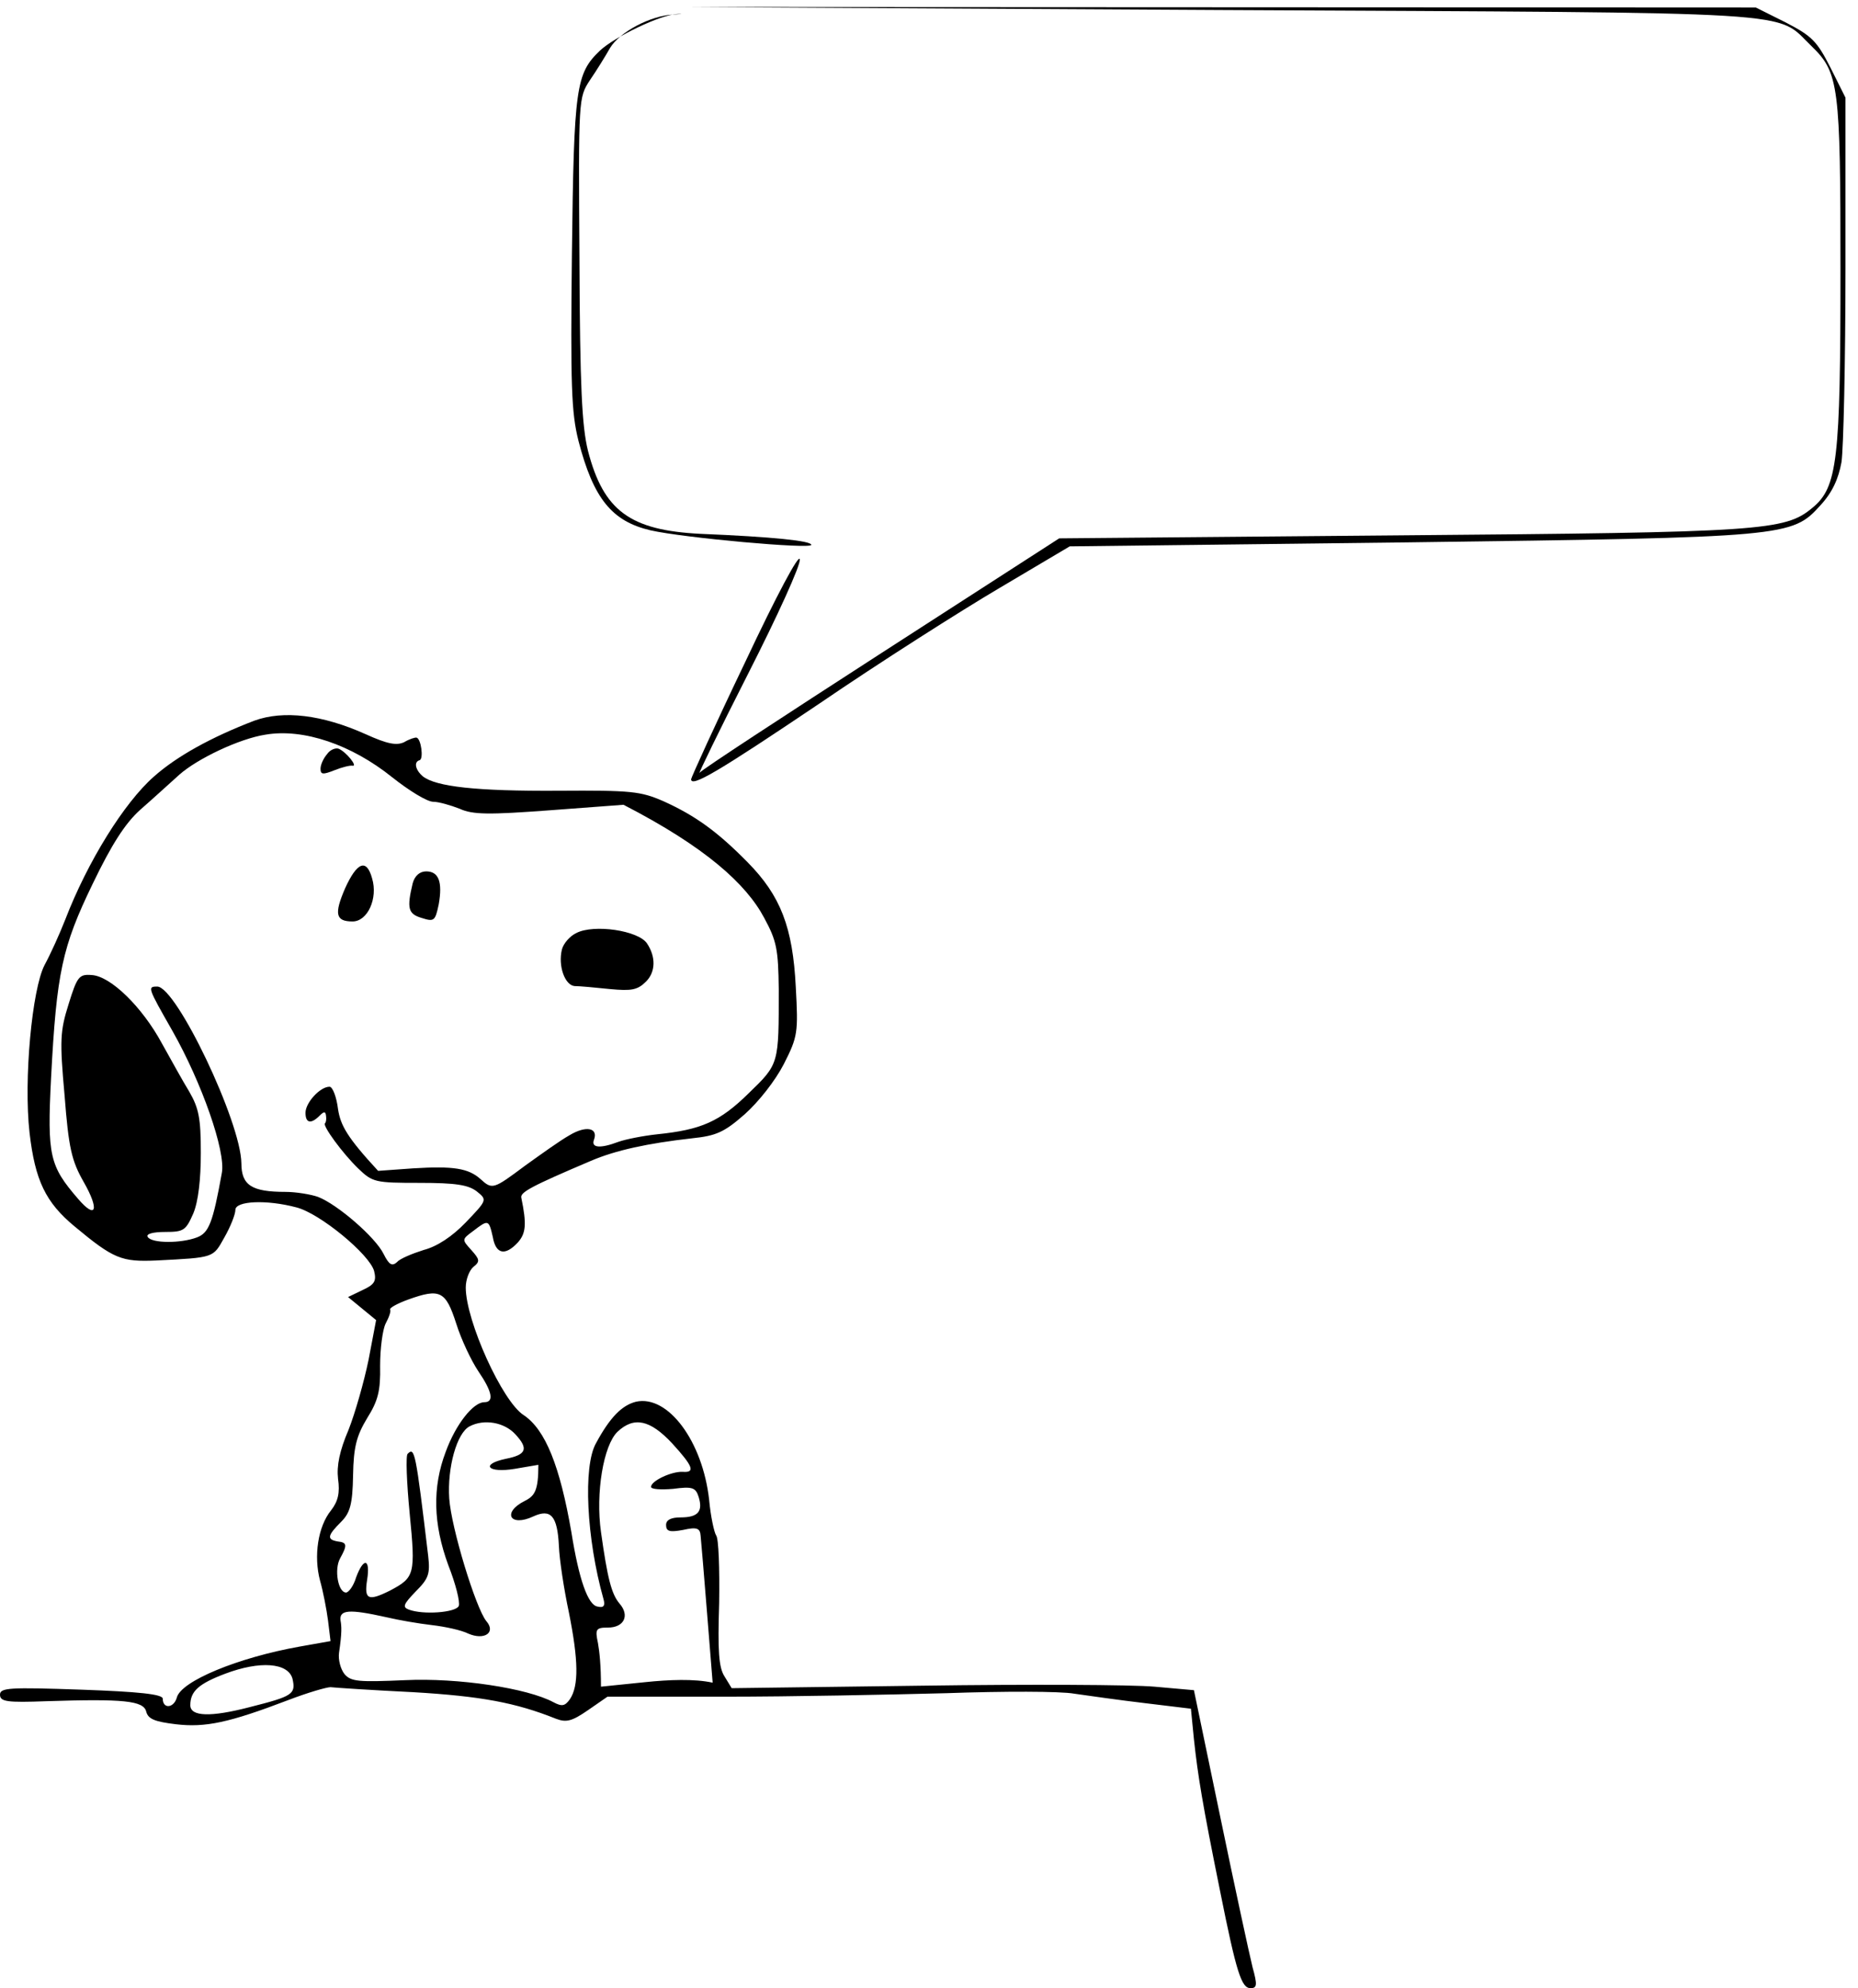 <?xml version="1.0" standalone="no"?>
<!DOCTYPE svg PUBLIC "-//W3C//DTD SVG 20010904//EN" 
"http://www.w3.org/TR/2001/REC-SVG-20010904/DTD/svg10.dtd">
<svg version="1.0" xmlns="http://www.w3.org/2000/svg" preserveAspectRatio="xMidYMid meet"
width="371" height="397"  viewBox="0 0 371 397">
<g>
<path d="M135.2 2.8
C132.0 2.9 122.8 7.3 119.8 10.1
C115.0 14.7 114.6 17.3 114.2 50.5
C113.9 77.1 114.1 82.4 115.5 88.0
C118.5 99.6 122.2 104.1 129.9 105.9
C136.5 107.4 162.0 109.7 162.0 108.8
C162.0 108.0 154.4 107.2 139.9 106.6
C125.8 105.9 120.5 102.0 117.4 90.0
C116.2 85.1 115.8 77.3 115.7 51.7
C115.5 19.7 115.5 19.5 117.8 16.0
C119.1 14.1 120.9 11.2 121.8 9.6
C123.7 6.4 129.9 3.1 134.5 2.9
C136.2 2.8 136.5 2.7 135.2 2.8Z" />
<path d="M243.5 2.0
C362.4 2.6 354.3 2.1 361.7 9.2
C367.2 14.5 367.5 17.1 367.5 54.0
C367.5 91.9 366.9 97.3 361.9 101.4
C356.4 106.0 352.0 106.3 279.5 106.9
L211.5 107.5
L176.0 130.4
C156.5 143.0 140.1 153.7 139.7 154.3
C139.3 154.8 143.6 145.9 149.4 134.5
C155.2 123.1 159.9 112.8 159.7 111.7
C159.6 110.4 155.1 118.8 148.8 132.2
C142.8 144.7 138.0 155.3 138.0 155.6
C138.0 157.3 143.4 154.1 163.6 140.5
C175.6 132.3 191.8 122.0 199.6 117.4
L213.6 109.1
L281.1 108.3
C357.0 107.3 357.8 107.2 363.5 100.9
C365.9 98.3 367.1 95.6 367.7 92.3
C368.1 89.7 368.5 72.2 368.5 53.5
L368.5 19.5
L365.5 13.5
C362.8 8.2 361.8 7.2 356.6 4.5
L350.6 1.5
L136.5 1.4
L243.5 2.0Z" />
<path d="M50.8 143.9
C42.2 147.2 35.3 151.0 30.7 155.1
C24.8 160.3 17.5 172.0 13.0 183.7
C11.9 186.5 10.1 190.5 8.9 192.7
C6.4 197.5 4.7 215.6 5.9 226.2
C7.0 235.7 9.1 240.1 14.9 244.9
C22.7 251.4 24.3 252.0 31.2 251.7
C42.9 251.1 42.5 251.2 44.8 247.1
C46.0 245.0 47.0 242.5 47.0 241.6
C47.0 239.8 53.2 239.5 59.2 241.1
C63.9 242.3 73.8 250.5 74.7 253.8
C75.2 255.8 74.8 256.5 72.4 257.6
L69.5 259.0
L75.1 263.6
L73.6 271.5
C72.7 275.9 70.9 282.2 69.6 285.5
C67.8 289.7 67.2 292.7 67.5 295.3
C67.9 298.1 67.5 299.8 66.1 301.6
C63.5 304.8 62.6 310.7 63.9 315.6
C64.5 317.7 65.2 321.3 65.5 323.6
L66.0 327.7
L59.8 328.8
C47.5 331.0 36.1 335.7 35.3 339.0
C34.7 341.1 32.5 341.3 32.5 339.2
C32.5 338.3 27.6 337.8 16.3 337.4
C1.9 336.9 0.0 337.0 0.0 338.4
C0.0 339.8 1.4 340.0 9.3 339.7
C24.7 339.2 28.7 339.6 29.2 341.8
C29.6 343.3 31.0 343.8 35.1 344.3
C41.0 345.0 45.7 344.0 57.5 339.5
C61.4 338.0 65.2 336.9 66.0 336.9
C66.8 337.0 74.3 337.5 82.5 337.9
C96.1 338.7 103.0 340.0 111.0 343.2
C113.1 344.0 114.2 343.7 117.4 341.5
L121.3 338.8
L144.9 338.8
C157.9 338.8 177.7 338.4 189.0 338.1
C200.3 337.7 211.8 337.7 214.5 338.2
C217.3 338.6 223.6 339.5 228.7 340.1
L237.8 341.2
L238.4 347.3
C239.2 354.7 240.1 360.2 243.6 377.5
C246.9 394.0 247.9 397.0 249.7 397.0
C251.0 397.0 251.1 396.4 250.1 392.8
C249.5 390.4 246.6 377.0 243.7 363.0
L238.4 337.5
L230.5 336.8
C226.1 336.4 205.3 336.3 184.3 336.6
L146.1 337.1
L144.7 334.8
C143.5 333.0 143.3 329.6 143.6 320.1
C143.7 313.2 143.5 307.2 143.0 306.6
C142.6 306.0 141.9 302.8 141.6 299.5
C140.3 287.8 133.4 278.5 127.0 279.9
C124.2 280.6 121.8 283.0 119.0 288.2
C116.4 292.8 117.1 307.2 120.5 319.3
C120.9 320.7 120.5 321.1 119.3 320.8
C117.4 320.5 115.6 315.4 114.1 306.0
C111.8 292.7 108.9 285.5 104.6 282.6
C100.3 279.9 93.0 263.7 93.0 257.1
C93.0 255.5 93.7 253.7 94.5 253.0
C95.9 251.9 95.8 251.5 94.1 249.6
C92.2 247.5 92.2 247.5 94.5 245.8
C97.5 243.5 97.6 243.5 98.4 247.0
C99.0 250.5 100.9 250.8 103.4 248.1
C105.0 246.3 105.2 244.5 104.1 239.2
C103.8 238.1 106.0 236.9 118.0 231.8
C122.9 229.7 129.3 228.3 138.2 227.3
C143.0 226.8 144.6 226.1 148.7 222.5
C151.5 220.0 154.8 215.8 156.5 212.5
C159.3 207.0 159.4 206.2 158.9 197.1
C158.3 185.2 155.9 178.9 149.3 172.2
C143.3 166.1 138.9 162.9 132.5 160.0
C127.9 158.0 126.1 157.8 111.5 157.9
C95.2 158.0 87.0 157.1 84.4 155.0
C82.9 153.7 82.6 152.1 83.8 151.8
C84.6 151.5 84.1 147.6 83.2 147.3
C82.9 147.2 81.7 147.6 80.7 148.2
C79.2 148.9 77.4 148.6 73.0 146.6
C64.3 142.7 56.6 141.8 50.8 143.9Z
M53.0 146.7
C60.6 145.4 70.2 148.7 78.3 155.2
C81.7 157.9 85.3 160.1 86.5 160.1
C87.6 160.1 90.0 160.8 91.8 161.5
C94.4 162.7 97.7 162.7 109.8 161.8
L109.8 161.8
L124.5 160.7
C140.8 169.1 149.0 176.5 152.6 183.3
C155.1 187.9 155.4 189.6 155.5 197.5
C155.5 212.5 155.6 212.4 149.5 218.3
C143.7 224.0 140.0 225.6 131.2 226.5
C128.4 226.8 124.9 227.5 123.5 228.0
C119.8 229.4 118.0 229.2 118.6 227.6
C119.5 225.2 117.0 224.7 113.7 226.7
C111.9 227.7 108.0 230.5 104.8 232.8
C98.5 237.5 98.3 237.6 95.9 235.4
C93.5 233.3 90.6 232.8 82.5 233.3
L82.5 233.3
L75.5 233.8
C69.3 227.1 68.0 224.7 67.5 221.5
C67.2 219.0 66.4 217.0 65.8 217.0
C63.9 217.0 61.0 220.2 61.0 222.2
C61.0 224.3 62.1 224.5 63.8 222.8
C64.7 221.9 65.0 221.9 65.1 222.8
C65.2 223.5 65.1 224.1 64.9 224.3
C64.3 224.7 68.4 230.3 71.5 233.3
C74.4 236.1 74.9 236.2 83.8 236.2
C91.0 236.2 93.5 236.6 95.2 237.9
C97.3 239.6 97.3 239.6 93.0 244.1
C90.3 246.9 87.3 248.9 84.6 249.6
C82.4 250.3 79.9 251.3 79.3 252.0
C78.3 252.9 77.7 252.6 76.6 250.4
C75.0 247.1 67.4 240.5 63.5 239.0
C62.1 238.5 59.1 238.0 57.0 238.0
C50.3 238.0 48.2 236.7 48.2 232.3
C48.1 224.0 35.2 197.0 31.4 197.0
C29.4 197.0 29.5 197.2 34.4 205.8
C40.3 216.2 45.1 229.9 44.3 234.2
C42.5 244.2 41.7 246.2 39.3 247.1
C36.1 248.3 30.3 248.3 29.5 247.0
C29.1 246.4 30.5 246.0 33.0 246.0
C36.7 246.0 37.1 245.7 38.6 242.3
C39.6 239.9 40.1 235.5 40.1 230.2
C40.1 223.3 39.7 221.3 37.8 218.0
C36.5 215.9 34.1 211.5 32.3 208.3
C28.4 201.1 22.1 194.9 18.3 194.7
C15.8 194.5 15.4 195.0 13.7 200.5
C12.0 205.9 11.9 207.7 12.9 218.8
C13.7 229.2 14.3 231.8 16.7 236.0
C19.9 241.6 19.2 243.6 15.6 239.4
C9.9 232.8 9.4 230.8 10.2 215.2
C11.3 194.2 12.4 189.1 18.5 176.5
C22.3 168.6 25.0 164.4 28.0 161.7
C30.3 159.7 33.8 156.5 35.8 154.7
C39.4 151.5 47.8 147.5 53.0 146.7Z
M81.5 259.5
C87.9 257.2 89.0 257.8 91.1 264.3
C92.1 267.5 94.1 271.7 95.5 273.8
C98.3 277.9 98.7 280.0 96.7 280.0
C94.5 280.0 91.0 284.4 89.0 289.9
C86.3 297.0 86.5 304.3 89.5 312.5
C91.0 316.3 91.9 319.9 91.6 320.7
C91.0 322.0 84.5 322.5 81.6 321.4
C80.3 320.9 80.6 320.3 83.0 317.8
C85.6 315.2 85.9 314.3 85.5 310.7
C83.0 289.8 82.8 288.9 81.4 290.3
C81.0 290.6 81.2 296.0 81.8 302.2
C83.0 314.4 82.8 315.0 77.9 317.6
C73.5 319.8 72.7 319.4 73.3 315.5
C74.0 311.2 72.6 310.9 71.1 315.0
C70.6 316.7 69.6 318.0 69.1 318.0
C67.5 318.0 66.7 313.4 67.9 311.2
C69.4 308.5 69.3 308.0 67.4 307.8
C65.2 307.4 65.4 306.6 68.1 303.9
C69.9 302.1 70.4 300.4 70.5 294.6
C70.6 288.9 71.2 286.7 73.3 283.2
C75.5 279.7 76.0 277.7 75.9 272.7
C75.9 269.3 76.4 265.5 77.0 264.3
C77.7 263.0 78.1 261.8 77.9 261.5
C77.7 261.2 79.3 260.3 81.5 259.5Z
M93.8 284.8
C96.7 283.3 100.7 284.0 102.9 286.4
C105.6 289.3 105.1 290.5 101.0 291.3
C95.8 292.4 97.4 294.2 102.8 293.3
L102.8 293.3
L107.5 292.5
C107.5 297.6 106.8 298.7 104.8 299.7
C100.2 302.0 101.8 305.0 106.5 302.8
C110.0 301.2 111.3 302.7 111.6 308.7
C111.7 311.4 112.6 317.3 113.6 322.0
C115.5 331.5 115.6 336.6 113.8 339.3
C112.8 340.7 112.2 340.8 110.5 339.9
C105.3 337.1 91.5 335.0 80.9 335.5
C71.6 335.9 70.1 335.8 68.8 334.3
C68.0 333.3 67.5 331.4 67.7 330.0
L67.7 330.0
C68.3 326.0 68.2 324.7 68.0 323.6
C67.7 321.4 69.8 321.3 77.0 322.9
C79.5 323.5 83.6 324.2 86.2 324.5
C88.8 324.8 92.1 325.5 93.5 326.2
C96.7 327.6 99.1 326.0 97.1 323.7
C95.0 321.1 90.1 305.1 89.7 299.2
C89.3 293.1 91.2 286.1 93.8 284.8Z
M123.3 285.9
C126.6 282.8 129.8 283.5 134.2 288.2
C138.4 292.8 138.9 294.1 136.3 293.9
C134.1 293.8 130.0 295.7 130.0 296.9
C130.0 297.4 132.0 297.5 134.4 297.3
C138.2 296.8 138.9 297.0 139.5 298.9
C140.4 301.8 139.4 303.0 135.9 303.0
C134.0 303.0 133.0 303.5 133.0 304.5
C133.0 305.8 133.7 306.0 136.4 305.5
C139.1 304.9 139.8 305.1 139.9 306.7
C140.0 307.7 140.6 314.7 141.2 322.3
L141.2 322.3
L142.3 336.0
C138.6 335.2 133.6 335.4 128.8 335.9
L128.8 335.9
L120.0 336.8
C120.0 332.5 119.7 329.8 119.4 328.1
C118.8 325.3 119.0 325.0 121.4 325.0
C124.6 325.0 125.8 322.6 123.7 320.2
C122.1 318.3 121.3 315.2 120.0 305.9
C118.9 298.1 120.5 288.6 123.3 285.9Z
M45.0 334.2
C51.9 331.6 57.5 332.0 58.4 335.2
C59.1 338.3 58.5 338.7 49.8 340.9
C42.1 342.9 38.0 342.8 38.0 340.5
C38.0 337.7 39.7 336.2 45.0 334.2Z" />
<path d="M65.3 150.6
C64.6 151.4 64.0 152.7 64.0 153.5
C64.0 154.7 64.5 154.7 66.8 153.8
C68.3 153.2 69.9 152.8 70.4 152.9
C71.5 153.1 69.1 150.1 67.6 149.5
C67.0 149.3 65.9 149.7 65.3 150.6Z" />
<path d="M68.9 177.4
C66.7 182.5 67.0 184.0 70.4 184.0
C73.4 184.0 75.5 179.4 74.3 175.4
C73.2 171.4 71.3 172.1 68.9 177.4Z" />
<path d="M82.4 176.4
C81.2 181.4 81.5 182.5 84.2 183.3
C86.7 184.1 86.9 183.9 87.6 180.6
C88.4 176.1 87.6 174.0 85.1 174.0
C83.8 174.0 82.8 174.9 82.4 176.4Z" />
<path d="M115.1 186.3
C113.8 186.9 112.5 188.4 112.2 189.6
C111.4 192.9 112.8 196.7 114.7 196.9
C115.7 196.9 118.9 197.2 121.8 197.5
C126.1 197.9 127.3 197.7 129.0 196.0
C130.9 194.1 131.0 191.1 129.2 188.4
C127.5 185.8 118.6 184.5 115.1 186.3Z" />
</g>
</svg>
